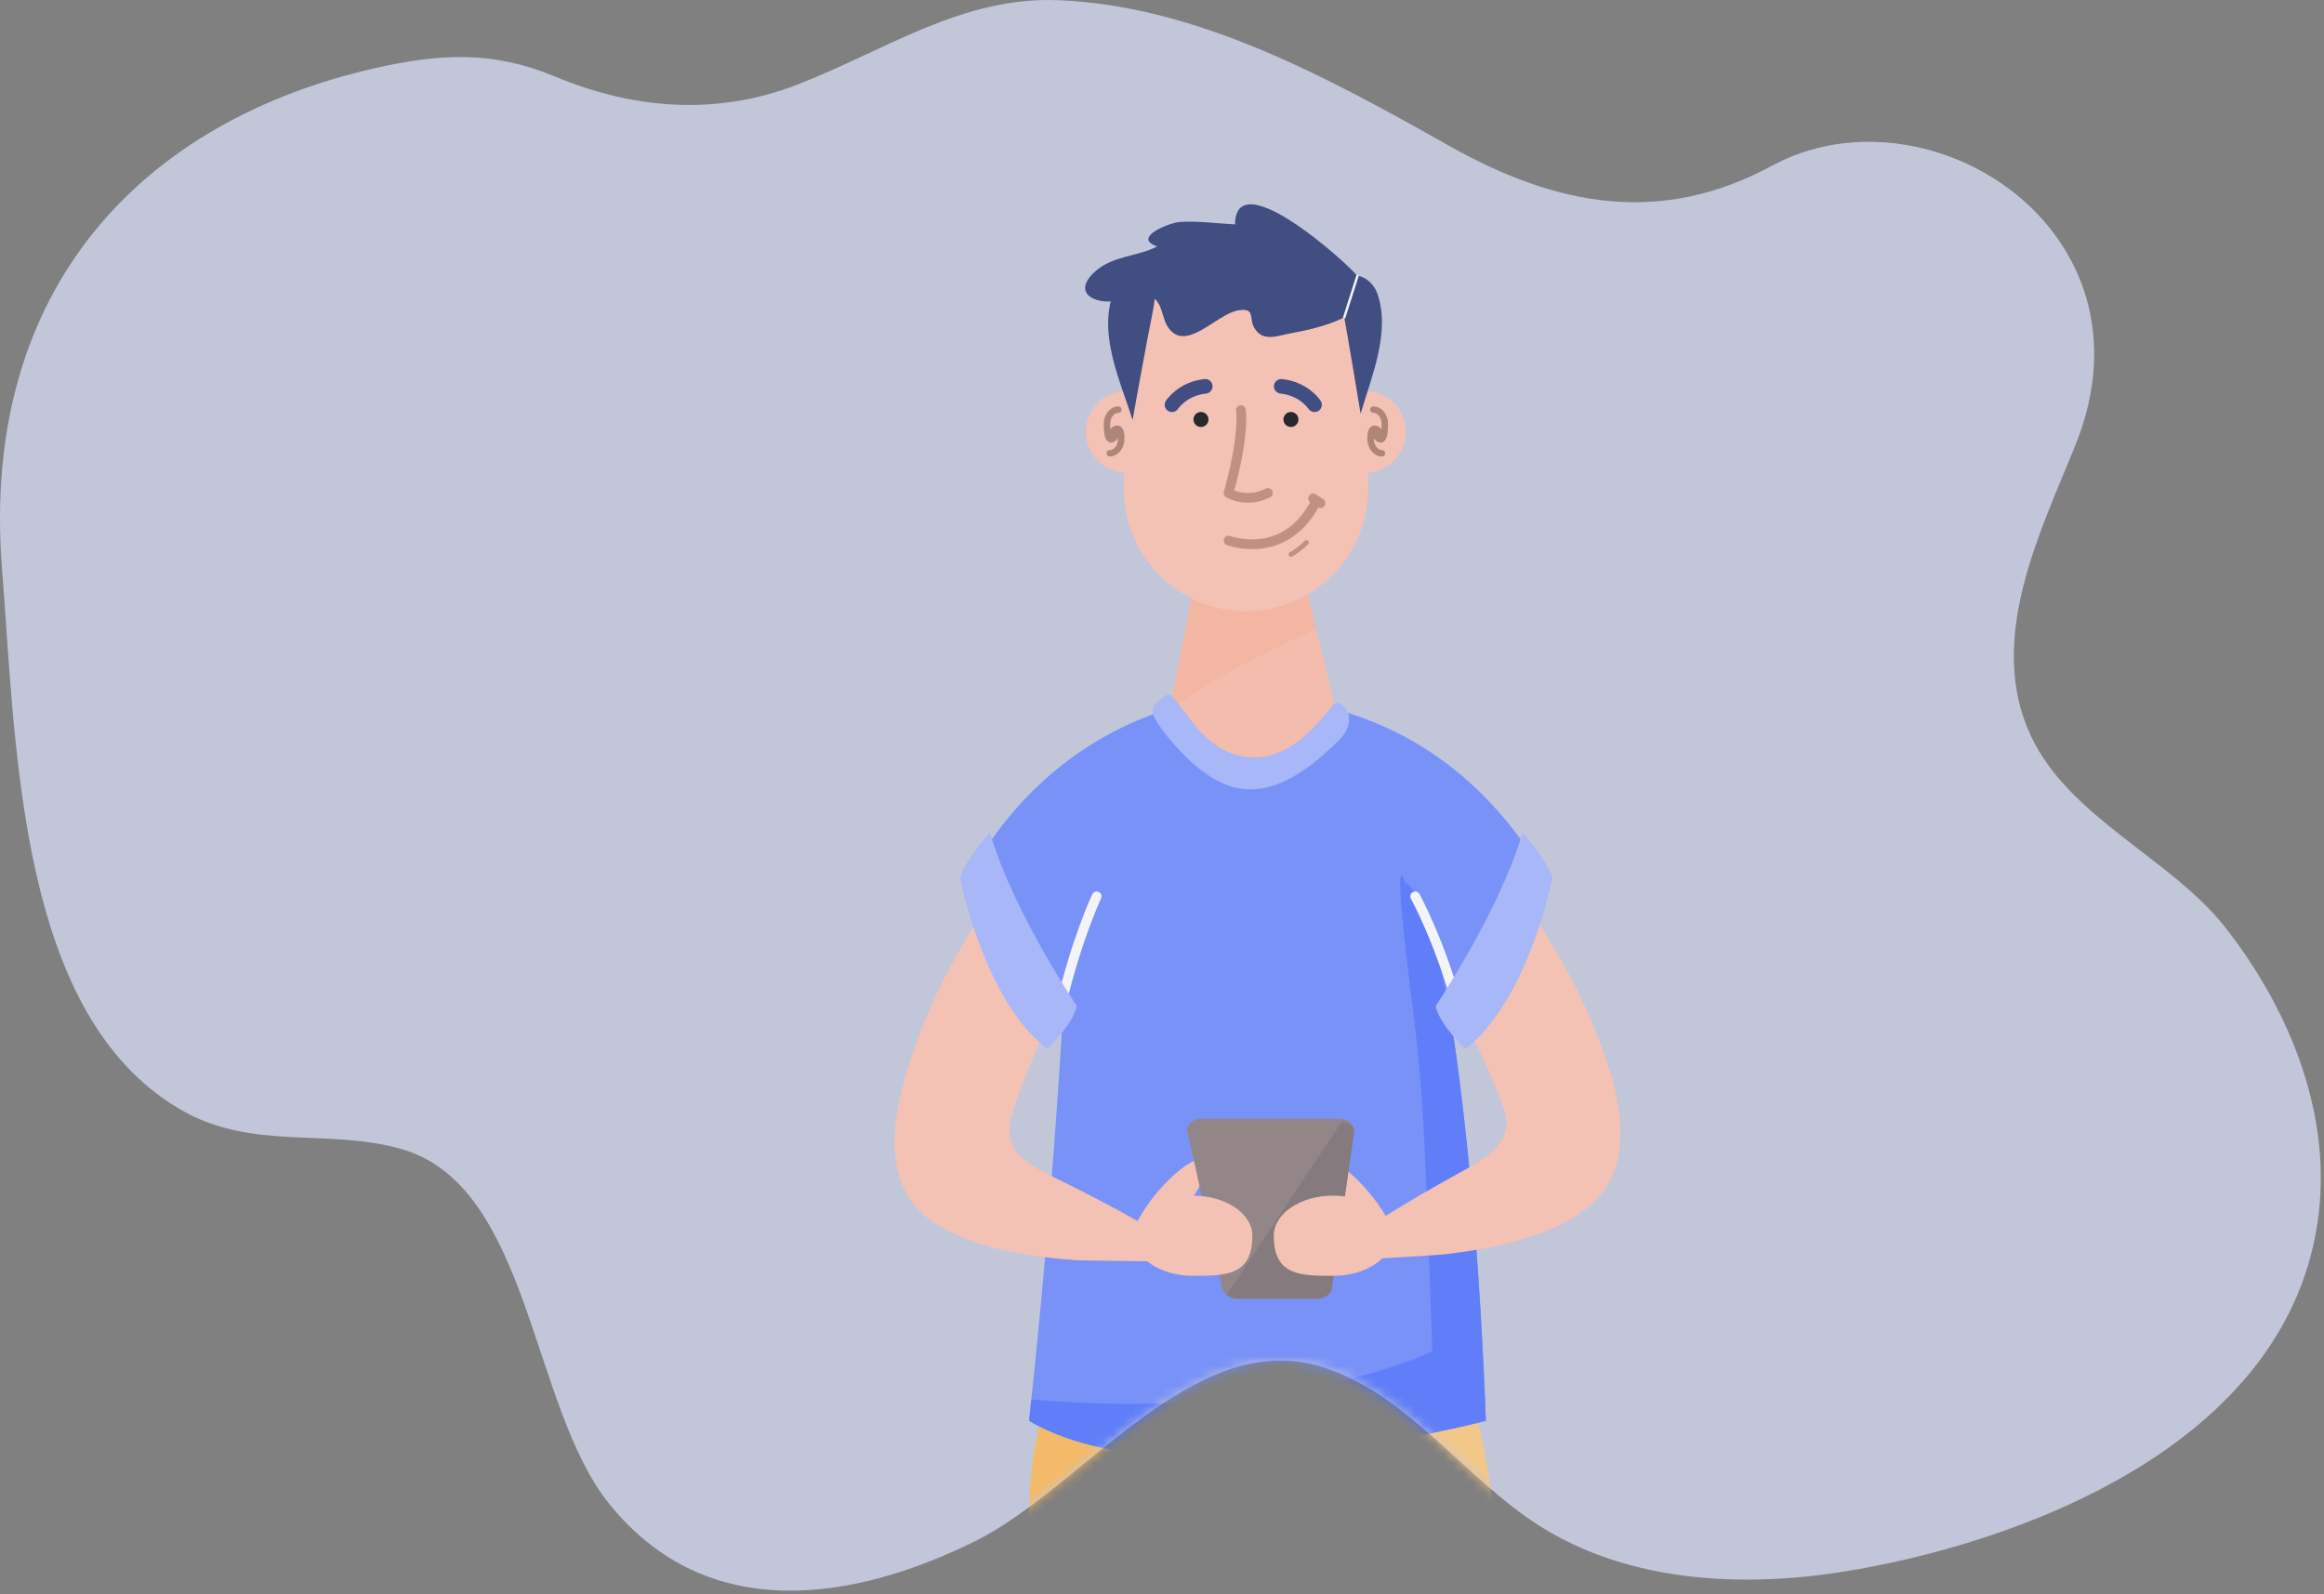 <svg width="239" height="164" viewBox="0 0 239 164" fill="none" xmlns="http://www.w3.org/2000/svg">
<rect x="0" y="0" width="239" height="164" fill="#808080" stroke="none"/>
<path opacity="0.7" d="M0.439 61.639C0.359 60.575 0.287 59.527 0.207 58.503C-2.099 29.278 15.1 12.309 38.567 7.013C45.213 5.509 50.657 5.197 57.047 7.861C65.205 11.261 73.701 11.925 82.003 8.701C91.107 5.165 98.906 -0.38 108.874 0.021C123.062 0.597 136.473 7.917 149.027 14.997C160.084 21.229 170.797 23.23 182.215 17.053C198.228 8.389 222.312 23.637 213.473 45.687C209.902 54.591 204.225 65.695 208.821 75.616C212.784 84.152 223.281 88.264 228.894 95.449C235.075 103.361 239.775 113.961 238.446 124.93C235.523 148.979 206.835 158.907 189.573 161.659C179.324 163.292 167.619 162.819 158.363 156.971C150.54 152.027 144.624 143.139 135.712 140.523C122.557 136.658 111.332 153.075 100.235 158.547C87.888 164.636 72.788 167.228 62.667 154.699C54.532 144.643 54.541 121.994 41.313 118.194C33.827 116.042 26.093 118.346 18.871 114.297C2.817 105.313 1.761 80.208 0.439 61.639Z" fill="#DEE4FF"/>
<mask id="mask0" mask-type="alpha" maskUnits="userSpaceOnUse" x="0" y="0" width="239" height="164">
<path opacity="0.8" d="M0.439 61.657C0.359 60.592 0.287 59.544 0.207 58.52C-2.099 29.295 15.1 12.326 38.567 7.03C45.213 5.526 50.657 5.214 57.047 7.878C65.205 11.278 73.701 11.942 82.003 8.718C91.107 5.182 98.906 -0.362 108.874 0.038C123.062 0.614 136.473 7.934 149.027 15.014C160.084 21.247 170.797 23.247 182.215 17.071C198.228 8.406 222.312 23.655 213.473 45.704C209.902 54.608 204.225 65.713 208.821 75.633C212.784 84.169 223.281 88.282 228.894 95.466C235.075 103.378 239.775 113.979 238.446 124.947C235.523 148.996 206.835 158.925 189.573 161.677C179.324 163.309 167.619 162.837 158.363 156.989C150.54 152.044 144.624 143.156 135.712 140.54C122.557 136.676 111.332 153.092 100.235 158.565C87.888 164.653 72.788 167.245 62.667 154.716C54.532 144.66 54.541 122.011 41.313 118.211C33.827 116.059 26.093 118.363 18.871 114.315C2.817 105.33 1.761 80.225 0.439 61.657Z" fill="#DEE4FF"/>
</mask>
<g mask="url(#mask0)">
<path d="M120.124 44.422C120.124 46.755 118.234 48.645 115.9 48.645C113.567 48.645 111.677 46.755 111.677 44.422C111.677 42.089 113.567 40.198 115.9 40.198C118.234 40.198 120.124 42.089 120.124 44.422Z" fill="#FFC1AC"/>
<path d="M144.577 44.422C144.577 46.755 142.687 48.645 140.354 48.645C138.021 48.645 136.131 46.755 136.131 44.422C136.131 42.089 138.021 40.198 140.354 40.198C142.687 40.198 144.577 42.089 144.577 44.422Z" fill="#FFC1AC"/>
<path d="M126.812 136.229C126.957 135.344 127.241 134.491 127.605 133.658L111.432 132.925C111.432 132.925 104.486 147.405 106.066 159.361H126.647C126.871 151.86 125.272 143.929 126.812 136.229Z" fill="#FFB84D"/>
<path d="M147.948 134.577L127.605 133.658C127.248 134.491 126.964 135.344 126.812 136.229C125.272 143.935 126.871 151.86 126.64 159.361H153.909C153.909 159.361 153.506 146.044 147.948 134.577Z" fill="#FFC773"/>
<path d="M110.652 81.624L124.598 69.47H134.657L144.458 83.171C144.458 83.171 151.12 100.546 152.806 146.136C152.806 146.136 120.388 154.728 105.828 146.136C109.357 113.969 110.269 84.671 110.269 84.671L110.652 81.624Z" fill="#6785FF"/>
<path d="M128.134 145.812C129.482 145.812 130.447 146.698 130.447 147.795V155.065C130.447 156.162 129.482 157.048 128.134 157.048C127.546 157.048 127.03 156.876 126.634 156.599" stroke="#AD6800" stroke-miterlimit="10" stroke-dasharray="1 1"/>
<path d="M120.13 72.966C119.509 74.301 116.799 75.815 115.689 76.826C114.221 78.154 112.787 79.529 111.406 80.957C108.564 83.885 105.907 87.011 103.495 90.309C99.662 95.57 96.43 101.187 94.209 107.341C92.094 113.203 89.84 121.557 96.007 125.721C100.005 128.424 105.967 129.276 110.659 129.62C111.201 129.66 118.788 129.726 118.795 129.746L117.037 125.621C114.281 124.048 111.505 122.628 108.663 121.226C106.449 120.142 103.297 118.748 103.852 115.602C104.367 112.694 108.28 103.943 109.582 101.346C110.937 98.656 110.89 101.716 111.816 98.841C111.822 98.854 120.11 73.006 120.13 72.966Z" fill="#FFC1AC"/>
<path d="M150.01 110.434C148.443 108.53 147.075 106.435 145.403 104.637C146.586 113.818 146.758 124.339 147.3 138.985C147.3 138.985 132.872 146.255 106.066 143.949C105.828 146.143 106.066 143.949 105.828 146.143C120.388 154.735 152.806 146.143 152.806 146.143C152.264 131.411 151.2 119.634 150.01 110.434Z" fill="#476CFF"/>
<path d="M137.043 72.854C137.71 74.156 140.453 75.544 141.597 76.502C143.104 77.765 144.577 79.073 146.005 80.428C148.933 83.224 151.695 86.218 154.207 89.41C158.212 94.486 161.629 99.952 164.068 105.999C166.388 111.762 168.945 119.997 162.977 124.445C159.104 127.333 153.222 128.457 148.576 129.019C148.041 129.085 141.504 129.455 141.504 129.475L142.092 125.324C144.769 123.626 147.472 122.079 150.241 120.546C152.396 119.356 155.476 117.823 154.808 114.703C154.187 111.822 150.043 103.712 148.649 101.181C147.201 98.557 147.294 101.161 146.269 98.332C146.263 98.332 137.056 72.894 137.043 72.854Z" fill="#FFC1AC"/>
<path d="M151.246 106.726L142.555 95.768C142.555 95.768 137.056 72.894 137.037 72.861C147.75 75.716 154.538 82.735 158.853 90.104C156.553 99.879 151.246 106.726 151.246 106.726Z" fill="#6785FF"/>
<path d="M124.129 53.615L120.203 73.343C120.203 73.343 128.947 90.785 137.327 72.828L132.628 53.615H124.129Z" fill="#FFB9A1"/>
<path d="M132.628 53.615H124.128L120.242 73.145C124.743 69.655 130.434 66.952 135.344 64.705L132.628 53.615Z" fill="#FFB296"/>
<path d="M140.691 50.31C140.691 57.243 135.067 62.867 128.134 62.867C121.201 62.867 115.577 57.243 115.577 50.31V37.092C115.577 30.159 121.201 24.534 128.134 24.534C135.067 24.534 140.691 30.159 140.691 37.092V50.31Z" fill="#FFC1AC"/>
<path d="M134.479 23.92C136.891 25.704 139.085 27.766 139.594 28.387C141.63 30.859 139.105 32.393 137.063 33.159C135.714 33.662 134.307 34.005 132.899 34.25C131.405 34.501 129.931 35.248 129.013 33.761C128.392 32.756 129.165 31.606 127.314 31.93C125.027 32.327 121.829 36.484 120.031 33.51C119.482 32.604 119.542 31.216 118.557 30.608C117.453 29.927 115.854 30.787 114.744 30.959C112.569 31.296 110.249 30.146 112.549 27.991C114.38 26.279 116.958 26.425 119.013 25.347C116.33 24.448 120.309 22.889 121.333 22.829C123.23 22.717 125.12 22.981 127.01 23.08C127.037 19.34 130.996 21.342 134.479 23.92Z" fill="#1F2F6D"/>
<path d="M138.153 32.161C138.504 33.919 139.925 42.558 139.925 42.558C141.048 38.711 143.018 34.197 141.656 30.218C141.398 29.471 140.737 28.639 139.779 28.388C138.636 28.09 137.988 28.863 137.942 29.723C137.902 30.549 137.995 31.362 138.153 32.161Z" fill="#1F2F6D"/>
<path d="M118.518 32.214C118.121 34.078 116.37 43.694 116.482 43.218C115.193 39.147 112.926 34.375 114.493 30.159C114.784 29.366 115.55 28.487 116.647 28.222C117.956 27.912 118.709 28.724 118.756 29.63C118.802 30.509 118.703 31.368 118.518 32.214Z" fill="#1F2F6D"/>
<path d="M127.611 42.181C127.611 42.181 128.054 44.573 126.342 50.707C126.342 50.707 128.166 51.824 130.394 50.707" stroke="#BF826D" stroke-miterlimit="10" stroke-linecap="round" stroke-linejoin="round"/>
<path d="M133.533 43.146C133.533 43.569 133.19 43.919 132.76 43.919C132.337 43.919 131.987 43.575 131.987 43.146C131.987 42.723 132.33 42.373 132.76 42.373C133.183 42.379 133.533 42.723 133.533 43.146Z" fill="black"/>
<path d="M144.492 90.791C144.492 90.791 142.905 85.24 145.404 104.638C147.076 106.435 148.444 108.53 150.01 110.434C147.512 91.142 144.492 90.791 144.492 90.791Z" fill="#476CFF"/>
<path d="M124.281 43.146C124.281 43.569 123.937 43.919 123.508 43.919C123.085 43.919 122.734 43.575 122.734 43.146C122.734 42.723 123.078 42.373 123.508 42.373C123.931 42.379 124.281 42.723 124.281 43.146Z" fill="black"/>
<path d="M120.526 41.632C120.526 41.632 121.597 39.98 123.95 39.735" stroke="#1F2F6D" stroke-width="1.5" stroke-miterlimit="10" stroke-linecap="round" stroke-linejoin="round"/>
<path d="M135.186 41.632C135.186 41.632 134.115 39.98 131.762 39.735" stroke="#1F2F6D" stroke-width="1.5" stroke-miterlimit="10" stroke-linecap="round" stroke-linejoin="round"/>
<path d="M126.35 55.598C126.35 55.598 131.994 57.746 135.193 51.87" stroke="#BF826D" stroke-miterlimit="10" stroke-linecap="round" stroke-linejoin="round"/>
<path d="M135.047 51.268L135.8 51.751" stroke="#BF826D" stroke-miterlimit="10" stroke-linecap="round" stroke-linejoin="round"/>
<path d="M121.392 124.782C119.363 127.122 117.229 128.483 116.621 127.836C116.012 127.188 117.169 124.762 119.198 122.423C121.227 120.083 123.362 118.722 123.97 119.369C124.578 120.024 123.421 122.442 121.392 124.782Z" fill="#FFC1AC"/>
<path d="M132.76 57.025C133.196 56.8 133.963 56.219 134.346 55.802" stroke="#BF826D" stroke-width="0.5" stroke-miterlimit="10" stroke-linecap="round" stroke-linejoin="round"/>
<path d="M138.398 124.782C140.427 127.122 142.562 128.483 143.17 127.836C143.778 127.188 142.621 124.762 140.592 122.423C138.563 120.083 136.428 118.722 135.82 119.369C135.219 120.024 136.369 122.442 138.398 124.782Z" fill="#FFC1AC"/>
<path d="M136.964 132.568C136.964 133.083 136.164 133.585 135.384 133.585H127.308C126.528 133.585 125.682 132.964 125.682 132.449L122.073 116.19C122.073 115.675 122.701 115.08 123.481 115.08H137.849C138.629 115.08 139.257 115.675 139.257 116.19L136.964 132.568Z" fill="#867575"/>
<path d="M137.981 115.397L126.138 133.189C126.455 133.46 126.885 133.579 127.308 133.579H135.384C136.164 133.579 136.963 133.076 136.963 132.561L139.263 116.335C139.257 115.853 138.695 115.45 137.981 115.397Z" fill="#756666"/>
<path d="M128.794 127.102C128.794 131.226 126.058 131.226 122.681 131.226C119.304 131.226 116.567 129.382 116.567 127.102C116.567 124.828 119.304 122.978 122.681 122.978C126.058 122.978 128.794 124.828 128.794 127.102Z" fill="#FFC1AC"/>
<path d="M130.996 127.102C130.996 131.226 133.732 131.226 137.109 131.226C140.486 131.226 143.223 129.382 143.223 127.102C143.223 124.828 140.486 122.978 137.109 122.978C133.738 122.978 130.996 124.828 130.996 127.102Z" fill="#FFC1AC"/>
<path d="M107.354 107.387L115.576 96.079C115.576 96.079 120.282 72.907 120.295 72.88C109.707 76.185 103.058 83.561 99.053 91.102C101.294 98.498 107.354 107.387 107.354 107.387Z" fill="#6785FF"/>
<path d="M112.78 92.199C112.78 92.199 110.679 96.634 109.04 103.692" stroke="white" stroke-miterlimit="10" stroke-linecap="round" stroke-linejoin="round"/>
<path d="M145.536 92.199C145.536 92.199 148.146 96.878 150.089 104.221" stroke="white" stroke-miterlimit="10" stroke-linecap="round" stroke-linejoin="round"/>
<path d="M115.021 43.78C114.737 43.714 114.433 43.853 114.189 44.151C114.175 44.005 114.169 43.833 114.169 43.622C114.169 42.987 114.559 42.459 115.021 42.459C115.206 42.459 115.352 42.313 115.352 42.128C115.352 41.943 115.206 41.798 115.021 41.798C114.182 41.798 113.508 42.617 113.508 43.622C113.508 44.811 113.686 45.367 114.116 45.499C114.169 45.519 114.222 45.525 114.274 45.525C114.539 45.525 114.777 45.327 114.982 45.082C114.982 45.096 114.982 45.109 114.982 45.122C114.968 45.77 114.585 46.292 114.129 46.292C113.944 46.292 113.799 46.437 113.799 46.622C113.799 46.807 113.944 46.953 114.129 46.953C114.955 46.953 115.623 46.153 115.643 45.135C115.669 44.144 115.319 43.846 115.021 43.78Z" fill="#AB7461"/>
<path d="M141.234 43.78C141.518 43.714 141.822 43.853 142.066 44.151C142.079 44.005 142.086 43.833 142.086 43.622C142.086 42.987 141.696 42.459 141.234 42.459C141.048 42.459 140.903 42.313 140.903 42.128C140.903 41.943 141.048 41.798 141.234 41.798C142.073 41.798 142.747 42.617 142.747 43.622C142.747 44.811 142.569 45.367 142.139 45.499C142.086 45.519 142.033 45.525 141.98 45.525C141.716 45.525 141.478 45.327 141.273 45.082C141.273 45.096 141.273 45.109 141.273 45.122C141.286 45.77 141.67 46.292 142.126 46.292C142.311 46.292 142.456 46.437 142.456 46.622C142.456 46.807 142.311 46.953 142.126 46.953C141.3 46.953 140.632 46.153 140.612 45.135C140.586 44.144 140.936 43.846 141.234 43.78Z" fill="#AB7461"/>
<path d="M101.81 85.669C101.81 85.669 99.496 88.088 98.723 90.282C98.723 90.282 101.195 102.926 107.692 107.883C107.692 107.883 110.309 105.45 110.745 103.494C110.752 103.487 104.229 93.851 101.81 85.669Z" fill="#A1B3FF"/>
<path d="M156.573 85.669C156.573 85.669 158.886 88.088 159.659 90.282C159.659 90.282 157.187 102.926 150.691 107.883C150.691 107.883 148.073 105.45 147.637 103.494C147.631 103.487 154.147 93.851 156.573 85.669Z" fill="#A1B3FF"/>
<path d="M129.317 81.155C128.22 81.267 127.096 81.135 125.96 80.653C123.977 79.813 122.424 78.425 120.996 76.839C120.494 76.278 119.119 74.784 118.577 73.462C118.214 72.576 120.005 71.188 120.388 71.499C120.937 71.935 122.787 74.605 123.6 75.431C126.475 78.346 130.137 78.736 133.368 76.344C134.618 75.418 136.058 73.839 136.997 72.57C137.777 71.512 140.057 73.806 137.697 76.145C135.457 78.353 132.516 80.818 129.317 81.155Z" fill="#A1B3FF"/>
<path d="M138.246 32.637L139.6 28.387" stroke="white" stroke-width="0.25" stroke-miterlimit="10" stroke-linecap="round" stroke-linejoin="round"/>
</g>
</svg>
